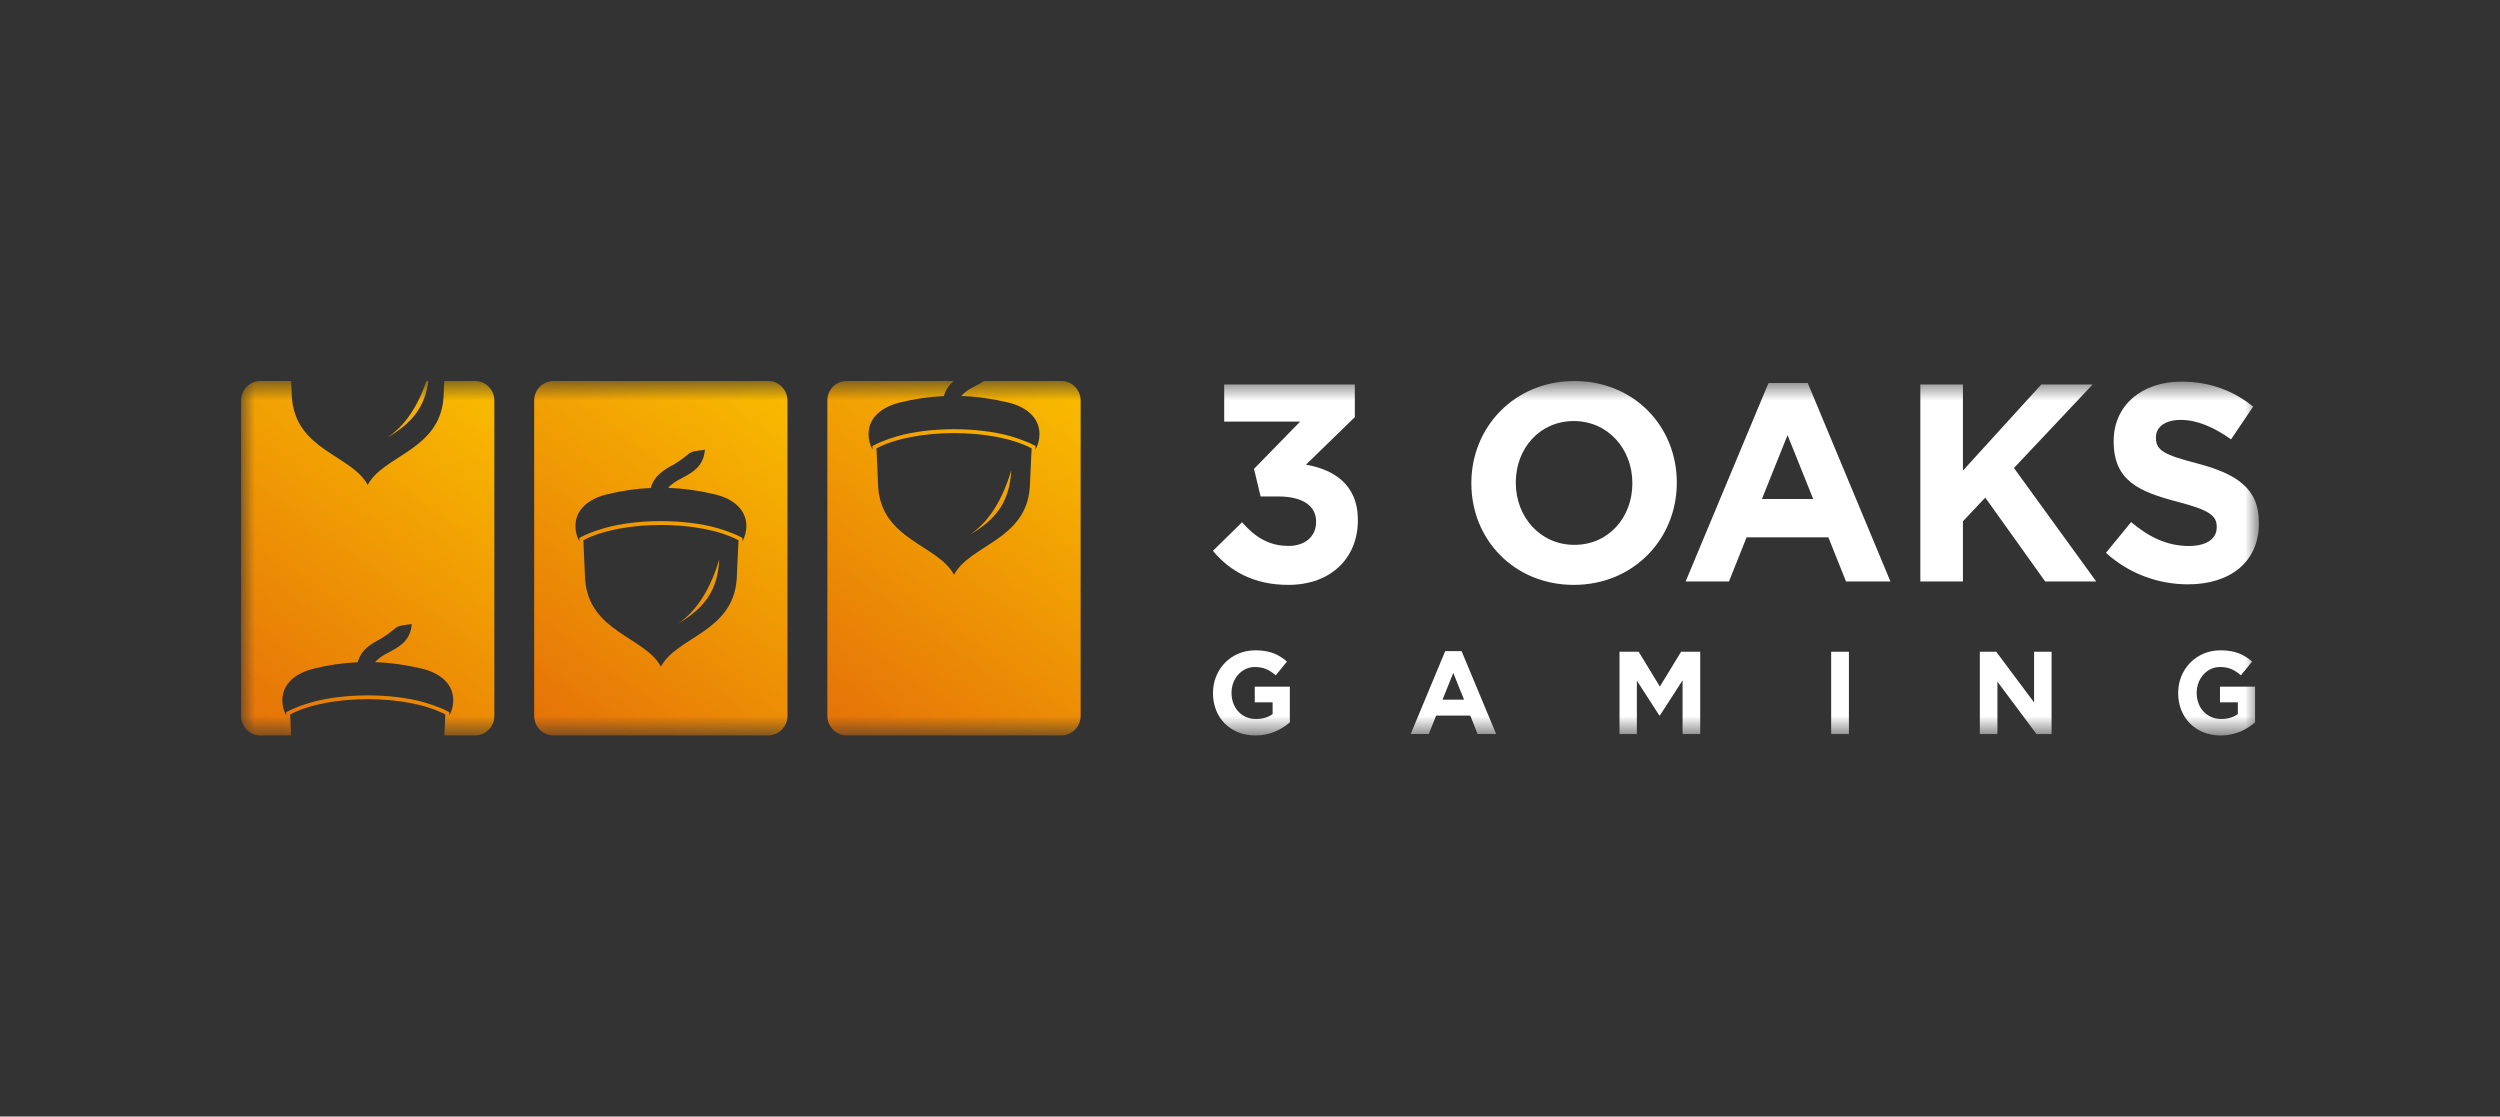 <svg width="103" height="46" viewBox="0 0 103 46" fill="none" xmlns="http://www.w3.org/2000/svg">
<rect x="0" y="0" width="103" height="46" fill="#333333" stroke="none"/>
<mask id="mask0_12025_16409" style="mask-type:luminance" maskUnits="userSpaceOnUse" x="9" y="15" width="85" height="16">
<path d="M93.068 15.698H9.932V30.302H93.068V15.698Z" fill="white"/>
</mask>
<g mask="url(#mask0_12025_16409)">
<path fill-rule="evenodd" clip-rule="evenodd" d="M34.876 15.698H39.295C39.115 15.851 38.968 16.044 38.886 16.319C38.278 16.347 37.666 16.434 37.058 16.587C36.377 16.758 35.784 17.172 35.784 17.886C35.784 18.117 35.845 18.335 35.949 18.525L35.943 18.375L36.034 18.329C36.117 18.285 36.205 18.248 36.291 18.21C36.511 18.117 36.74 18.039 36.969 17.973C38.314 17.587 40.295 17.587 41.64 17.973C41.869 18.039 42.098 18.12 42.318 18.21C42.404 18.244 42.493 18.285 42.575 18.329L42.667 18.375L42.661 18.525C42.765 18.335 42.826 18.117 42.826 17.886C42.826 17.172 42.233 16.752 41.551 16.587C40.903 16.431 40.255 16.337 39.607 16.316C39.742 16.141 39.95 16.029 40.157 15.92C40.289 15.848 40.42 15.78 40.539 15.698H43.733C44.167 15.698 44.522 16.06 44.522 16.503V29.494C44.522 29.937 44.167 30.299 43.733 30.299H34.876C34.442 30.299 34.087 29.937 34.087 29.494V16.503C34.084 16.06 34.439 15.698 34.876 15.698ZM39.965 22.025C41.087 21.373 41.6 20.622 41.664 19.379C41.209 20.9 40.542 21.635 39.965 22.025ZM36.181 20.08C36.34 22.262 38.651 22.445 39.305 23.68C39.959 22.445 42.269 22.258 42.428 20.08L42.502 18.472C40.922 17.634 37.691 17.634 36.111 18.472L36.181 20.08Z" fill="url(#paint0_linear_12025_16409)"/>
<path fill-rule="evenodd" clip-rule="evenodd" d="M22.797 15.698H31.654C32.088 15.698 32.443 16.06 32.443 16.503V29.494C32.443 29.937 32.088 30.299 31.654 30.299H22.797C22.363 30.299 22.008 29.937 22.008 29.494V16.503C22.008 16.06 22.363 15.698 22.797 15.698ZM27.935 25.693C29.056 25.041 29.57 24.29 29.634 23.047C29.179 24.568 28.512 25.303 27.935 25.693ZM24.105 23.866C24.264 26.048 26.575 26.235 27.229 27.466C27.883 26.232 30.193 26.045 30.352 23.866L30.426 22.258C28.846 21.42 25.615 21.42 24.035 22.258L24.105 23.866ZM26.81 20.105C26.202 20.133 25.59 20.22 24.982 20.373C24.3 20.544 23.708 20.959 23.708 21.672C23.708 21.903 23.769 22.121 23.873 22.311L23.866 22.162L23.958 22.115C24.041 22.071 24.129 22.034 24.215 21.997C24.435 21.903 24.664 21.825 24.893 21.76C26.238 21.373 28.219 21.373 29.564 21.76C29.793 21.825 30.022 21.906 30.242 21.997C30.328 22.031 30.416 22.071 30.499 22.115L30.591 22.162L30.585 22.311C30.689 22.121 30.75 21.903 30.75 21.672C30.75 20.959 30.157 20.538 29.475 20.373C28.827 20.217 28.179 20.124 27.531 20.102C27.666 19.927 27.873 19.815 28.081 19.706C28.54 19.46 28.986 19.22 29.041 18.531C28.191 18.64 28.619 18.6 27.782 19.127C27.378 19.345 26.966 19.566 26.81 20.105Z" fill="url(#paint1_linear_12025_16409)"/>
<path fill-rule="evenodd" clip-rule="evenodd" d="M10.721 15.698H11.995L12.026 16.381C12.185 18.562 14.495 18.746 15.149 19.98C15.804 18.746 18.114 18.559 18.273 16.381L18.304 15.698H19.578C20.012 15.698 20.367 16.06 20.367 16.503V29.494C20.367 29.937 20.012 30.299 19.578 30.299H18.307L18.347 29.435C16.766 28.597 13.536 28.597 11.956 29.435L11.995 30.299H10.721C10.287 30.302 9.932 29.937 9.932 29.494V16.503C9.932 16.06 10.287 15.698 10.721 15.698ZM17.57 15.698C17.121 16.998 16.513 17.655 15.978 18.014C16.996 17.422 17.512 16.746 17.647 15.698H17.57ZM14.734 27.285C14.126 27.313 13.514 27.4 12.906 27.553C12.225 27.724 11.632 28.139 11.632 28.853C11.632 29.083 11.693 29.301 11.797 29.491L11.79 29.342L11.882 29.295C11.965 29.251 12.053 29.214 12.139 29.177C12.359 29.083 12.588 29.005 12.817 28.94C14.162 28.553 16.143 28.553 17.488 28.94C17.717 29.005 17.946 29.086 18.166 29.177C18.252 29.211 18.34 29.251 18.423 29.295L18.515 29.342L18.509 29.491C18.613 29.301 18.674 29.083 18.674 28.853C18.674 28.139 18.081 27.718 17.399 27.553C16.751 27.397 16.103 27.304 15.455 27.282C15.59 27.107 15.797 26.995 16.005 26.886C16.464 26.64 16.91 26.4 16.965 25.711C16.115 25.82 16.543 25.78 15.706 26.306C15.302 26.522 14.89 26.743 14.734 27.285Z" fill="url(#paint2_linear_12025_16409)"/>
<path fill-rule="evenodd" clip-rule="evenodd" d="M53.077 24.097C54.853 24.097 55.944 22.972 55.944 21.442V21.42C55.944 19.912 54.886 19.332 53.805 19.145L55.819 17.185V15.839H50.437V17.369H53.566L51.665 19.317L51.937 20.454H52.665C53.643 20.454 54.223 20.825 54.223 21.486V21.508C54.223 22.112 53.756 22.492 53.095 22.492C52.289 22.492 51.72 22.143 51.173 21.517L49.972 22.695C50.654 23.517 51.644 24.097 53.077 24.097Z" fill="white"/>
<path fill-rule="evenodd" clip-rule="evenodd" d="M64.841 24.097C67.299 24.097 69.084 22.205 69.084 19.896V19.874C69.084 17.565 67.32 15.698 64.863 15.698C62.406 15.698 60.62 17.59 60.62 19.896V19.918C60.62 22.23 62.384 24.097 64.841 24.097ZM64.863 22.448C63.45 22.448 62.451 21.289 62.451 19.896V19.874C62.451 18.481 63.429 17.347 64.841 17.347C66.254 17.347 67.253 18.506 67.253 19.899V19.921C67.253 21.314 66.275 22.448 64.863 22.448Z" fill="white"/>
<path fill-rule="evenodd" clip-rule="evenodd" d="M69.448 23.957H71.233L71.96 22.137H75.328L76.056 23.957H77.886L74.479 15.78H72.862L69.448 23.957ZM72.59 20.56L73.647 17.927L74.705 20.56H72.59Z" fill="white"/>
<path fill-rule="evenodd" clip-rule="evenodd" d="M79.118 23.957H80.873V21.476L81.793 20.501L84.262 23.957H86.365L82.975 19.282L86.218 15.839H84.103L80.873 19.388V15.839H79.118V23.957Z" fill="white"/>
<path fill-rule="evenodd" clip-rule="evenodd" d="M90.143 24.075C91.861 24.075 93.068 23.172 93.068 21.557V21.535C93.068 20.12 92.157 19.528 90.543 19.098C89.168 18.74 88.825 18.566 88.825 18.033V18.008C88.825 17.612 89.177 17.3 89.85 17.3C90.522 17.3 91.216 17.602 91.919 18.101L92.829 16.755C92.022 16.094 91.032 15.723 89.871 15.723C88.245 15.723 87.083 16.699 87.083 18.17V18.192C87.083 19.803 88.12 20.258 89.724 20.675C91.057 21.024 91.329 21.255 91.329 21.707V21.729C91.329 22.205 90.898 22.495 90.18 22.495C89.269 22.495 88.52 22.112 87.802 21.51L86.765 22.776C87.719 23.645 88.939 24.075 90.143 24.075Z" fill="white"/>
<path fill-rule="evenodd" clip-rule="evenodd" d="M51.72 30.302C52.328 30.302 52.799 30.058 53.141 29.762V28.291H51.696V28.936H52.432V29.42C52.246 29.557 52.011 29.622 51.745 29.622C51.155 29.622 50.739 29.167 50.739 28.547V28.538C50.739 27.961 51.161 27.481 51.693 27.481C52.078 27.481 52.307 27.606 52.56 27.824L53.022 27.257C52.677 26.958 52.313 26.793 51.717 26.793C50.711 26.793 49.975 27.581 49.975 28.547V28.556C49.972 29.56 50.684 30.302 51.72 30.302Z" fill="white"/>
<path fill-rule="evenodd" clip-rule="evenodd" d="M58.12 30.242H58.866L59.169 29.482H60.575L60.877 30.242H61.642L60.217 26.827H59.542L58.12 30.242ZM59.432 28.825L59.875 27.724L60.318 28.825H59.432Z" fill="white"/>
<path fill-rule="evenodd" clip-rule="evenodd" d="M66.724 30.243H67.439V28.043L68.365 29.479H68.387L69.322 28.03V30.243H70.049V26.852H69.261L68.387 28.286L67.513 26.852H66.724V30.243Z" fill="white"/>
<path d="M76.175 26.852H75.444V30.243H76.175V26.852Z" fill="white"/>
<path fill-rule="evenodd" clip-rule="evenodd" d="M81.569 30.243H82.294V28.086L83.904 30.243H84.525V26.852H83.804V28.94L82.245 26.852H81.569V30.243Z" fill="white"/>
<path fill-rule="evenodd" clip-rule="evenodd" d="M91.488 30.302C92.096 30.302 92.567 30.058 92.909 29.762V28.291H91.463V28.936H92.2V29.42C92.014 29.557 91.778 29.622 91.512 29.622C90.922 29.622 90.504 29.167 90.504 28.547V28.538C90.504 27.961 90.925 27.481 91.457 27.481C91.843 27.481 92.072 27.606 92.325 27.824L92.787 27.257C92.441 26.958 92.078 26.793 91.482 26.793C90.476 26.793 89.74 27.581 89.74 28.547V28.556C89.74 29.56 90.455 30.302 91.488 30.302Z" fill="white"/>
</g>
<defs>
<linearGradient id="paint0_linear_12025_16409" x1="44.009" y1="16.271" x2="34.461" y2="29.406" gradientUnits="userSpaceOnUse">
<stop stop-color="#F8B900"/>
<stop offset="1" stop-color="#E67508"/>
</linearGradient>
<linearGradient id="paint1_linear_12025_16409" x1="31.933" y1="16.271" x2="22.384" y2="29.406" gradientUnits="userSpaceOnUse">
<stop stop-color="#F8B900"/>
<stop offset="1" stop-color="#E67508"/>
</linearGradient>
<linearGradient id="paint2_linear_12025_16409" x1="19.857" y1="16.271" x2="10.308" y2="29.406" gradientUnits="userSpaceOnUse">
<stop stop-color="#F8B900"/>
<stop offset="1" stop-color="#E67508"/>
</linearGradient>
</defs>
</svg>
